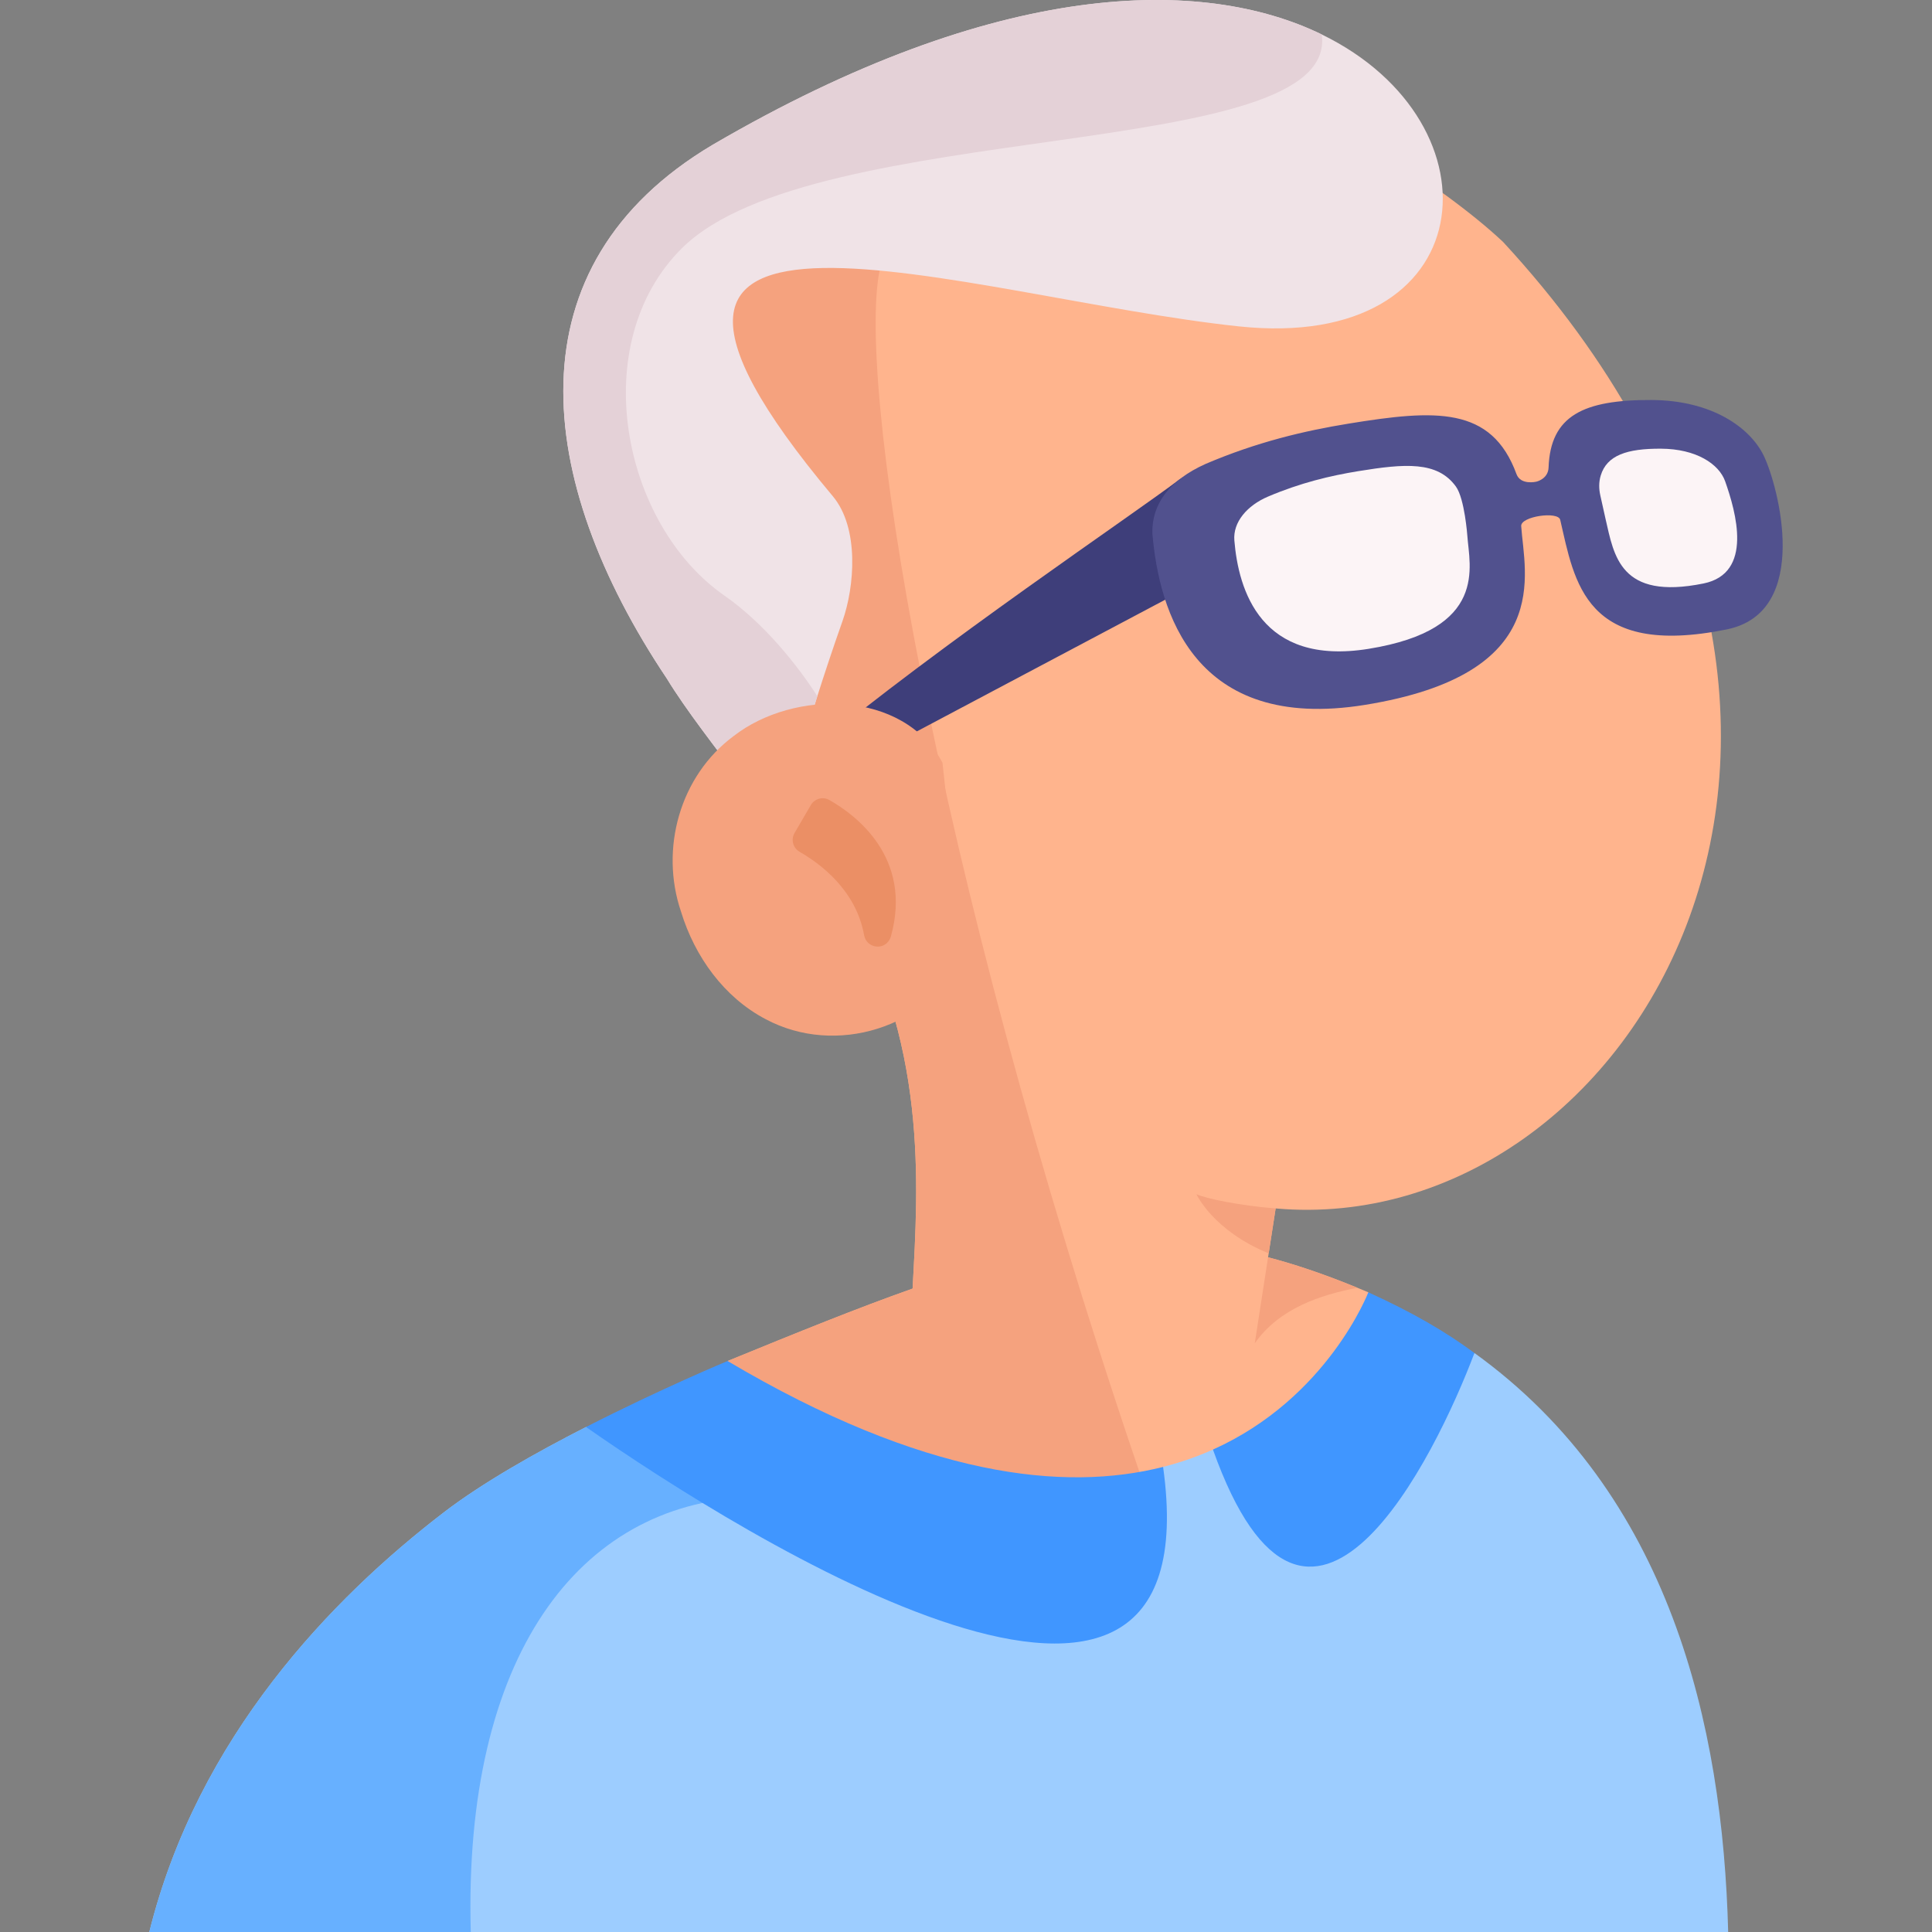 <svg id="Layer_1" enable-background="new 0 0 458.139 458.139" height="512" viewBox="0 0 458.139 458.139" width="512" xmlns="http://www.w3.org/2000/svg"><rect x="0" y="0" width="458.139" height="458.139" fill="#808080" stroke="none"/><g><path d="m325.626 308.509c-.37-.79-.76-1.47-1.15-2.06-.88-.37-1.74-.74-2.6-1.08-8.14-3.35-15.41-5.74-21.17-7.22h-.01c-16.77-4.4-31.83-4.95-47.7-2.44-11.45 1.8-23.34 5.19-36.59 9.86-13.01 4.59-27.33 10.41-43.87 17.17 31.69 43.68 76.42 63.15 107.12 53.39 1.95-.62 3.84-1.36 5.66-2.21 4.49-2.1 9.07-5.14 13.49-8.82 18.41-15.32 33.83-41.64 26.82-56.59z" fill="#ffb48d"/><path d="m302.496 286.559-1.65 10.65-.13.82-.01.12-3.16 20.38h-81.6c0-3.92.21-8.26.46-12.96 1.32-24.6 3.78-58.86-16.78-93.12-14.82-26.12-57.41-88.68-42.51-131.35 8.55-24.47 33.07-43.25 60.75-54.05 26.29-10.25 55.43-13.31 76.44-7.22 17.4 5.04 47.55 23.83 62.12 37.54 105.02 113.75 30.88 236.68-53.93 229.19z" fill="#ffb48d"/><g fill="#f5a27e"><path d="m279.656 376.129c-30.7 9.76-75.43-9.71-107.12-53.39 16.54-6.76 30.86-12.58 43.87-17.17 1.32-24.6 3.78-58.86-16.78-93.12-14.82-26.12-57.41-88.68-42.51-131.35 8.55-24.47 33.07-43.25 60.75-54.05l-5.44 31.08c-12.39.36-1.31 100.1 40.57 237.58 2.27 7.49 4.65 15.11 7.12 22.82 5.96 18.649 12.47 37.89 19.54 57.6z"/><path d="m302.496 286.559-1.65 10.65c-13.21-5.39-17.13-14.02-17.13-14.02 2.35 1.049 10.35 2.71 18.78 3.37z"/><path d="m321.876 305.369c-8.752 1.708-18.46 4.84-24.33 13.16l3.15-20.38h.01c5.76 1.48 13.03 3.87 21.17 7.22z"/></g><path d="m409.806 458.139h-374.4c11.47-46.22 43.21-79.1 69.86-99.52 9.07-6.96 21.77-14.14 33.7-20.23 12.75 2.13 25.3 8.89 38.5 16.65 6.64 3.9 13.43 8.05 20.5 11.99 15.43 8.6 29.74 10.19 41.79 8.05 20.44-3.64 34.34-18.03 36.05-27.23 4.27-1.08 8.2-2.48 11.82-4.11 8.5 9.13 29.12 25.56 39.73 10.09 8.44-12.33 13.43-25.16 22.28-32.99 46.34 33.379 58.9 88.12 60.17 137.3z" fill="#9dcdff"/><path d="m111.636 458.139h-76.23c11.47-46.22 43.21-79.1 69.86-99.52 9.07-6.96 21.77-14.14 33.7-20.23 12.75 2.13 25.3 8.89 38.5 16.65-40.17 1.699-67.64 37.59-65.83 103.1z" fill="#67b0ff"/><path d="m349.636 320.839c-9.1 24.12-39.34 86.56-62.01 22.9 27.28-12.24 36.83-37.29 36.85-37.29 10.62 4.84 18.283 9.314 25.16 14.39z" fill="#4096ff"/><path d="m138.966 338.389c17.63-9.02 33.57-15.65 33.57-15.65 46.52 27.56 79.88 31.06 103.27 25.11 12.08 86.4-99.69 16.49-136.84-9.46z" fill="#4096ff"/><path d="m293.816 77.399c-64.31-6.8-166.6-43.55-96.33 40.27 6.34 7.57 5.16 21.5 2.3 29.6-2.4 6.8-4.34 12.7-5.97 17.82-1.41 4.43-2.58 8.28-3.6 11.62-3 9.84-4.7 15.3-7.3 18.31-2-2.81-4.19-5.75-6.45-8.73-6.67-8.83-13.87-18.03-18.33-25.37-31.66-47.3-37.35-97.93 10.82-126.56 67.85-39.61 116.37-39.86 144.47-26.19 43.39 21.09 38.16 75.33-19.61 69.23z" fill="#f0e3e7"/><path d="m161.716 58.849c-22.77 22.59-14.25 65.47 10.06 82.38 9.56 6.65 17.55 16.84 22.04 23.86-1.41 4.43-2.58 8.28-3.6 11.62-.8.59-1.43 1.4-1.75 2.81-3.67 2.73-8.23 4.86-12 6.77-6.67-8.83-13.87-18.03-18.33-25.37-31.66-47.3-37.35-97.93 10.82-126.56 67.85-39.61 116.37-39.86 144.47-26.19 4.29 30.71-120.15 19.38-151.71 50.68z" fill="#e4d1d7"/><path d="m205.92 179.527 84.507-44.802s-9.645-22.057-10.589-21.155c-10.924 8.334-56.98 39.198-87.831 64.835z" fill="#3e3e7a"/><path d="m228.502 226.951c-8.551 16.797-30.312 23.603-46.929 14.734-9.892-5.183-16.829-14.861-20.076-25.485-5.075-14.892-.29-32.191 12.455-41.643 14.254-11.106 40.301-11.076 49.538 6.302z" fill="#f5a27e"/><path d="m204.907 221.758c-1.931-10.809-10.631-17.105-15.28-19.754-1.579-.899-2.127-2.902-1.213-4.472l3.855-6.617c.895-1.537 2.855-2.079 4.403-1.203 6.181 3.5 19.809 13.581 14.585 32.353-.077.275-.192.543-.336.79-1.53 2.629-5.479 1.898-6.014-1.097z" fill="#eb8f65"/><path d="m285.907 110c-8.729 3.92-12.817 9.636-12.644 16.467 1.562 18.479 9.8 47.227 50.372 40.69 45.151-7.275 37.828-31.18 37.091-42.41-.151-2.304 8.762-3.594 9.254-1.474 3.409 14.696 5.773 32.811 39.488 25.981 20.255-4.103 12.19-34.149 8.771-41.198-3.256-6.714-12.352-13.127-26.548-13.201-16.218-.084-24.032 3.718-24.473 15.999-.1 2.78-2.933 3.373-2.933 3.373s-3.695.881-4.681-1.812c-5.92-16.16-19.272-15.301-39.776-11.966-10.568 1.72-21.739 4.358-33.921 9.551z" fill="#51518e"/><path d="m345.247 115.383c-4.4-6.091-12.118-5.451-23.128-3.66-6.675 1.086-13.728 2.761-21.427 6.033-4.929 2.095-8.349 6.036-7.987 10.402.967 11.675 6.191 29.833 31.82 25.704 28.522-4.595 23.896-19.697 23.43-26.791 0 0-.636-8.819-2.708-11.688z" fill="#fcf4f6"/><path d="m380.736 123.096c2.003 8.637 3.393 19.282 23.206 15.268 11.903-2.411 7.694-16.994 5.154-24.21-1.456-4.136-6.874-7.714-15.217-7.757-8.042-.042-12.841 1.542-14.3 6.373-.456 1.509-.446 3.12-.104 4.659z" fill="#fcf4f6"/></g></svg>